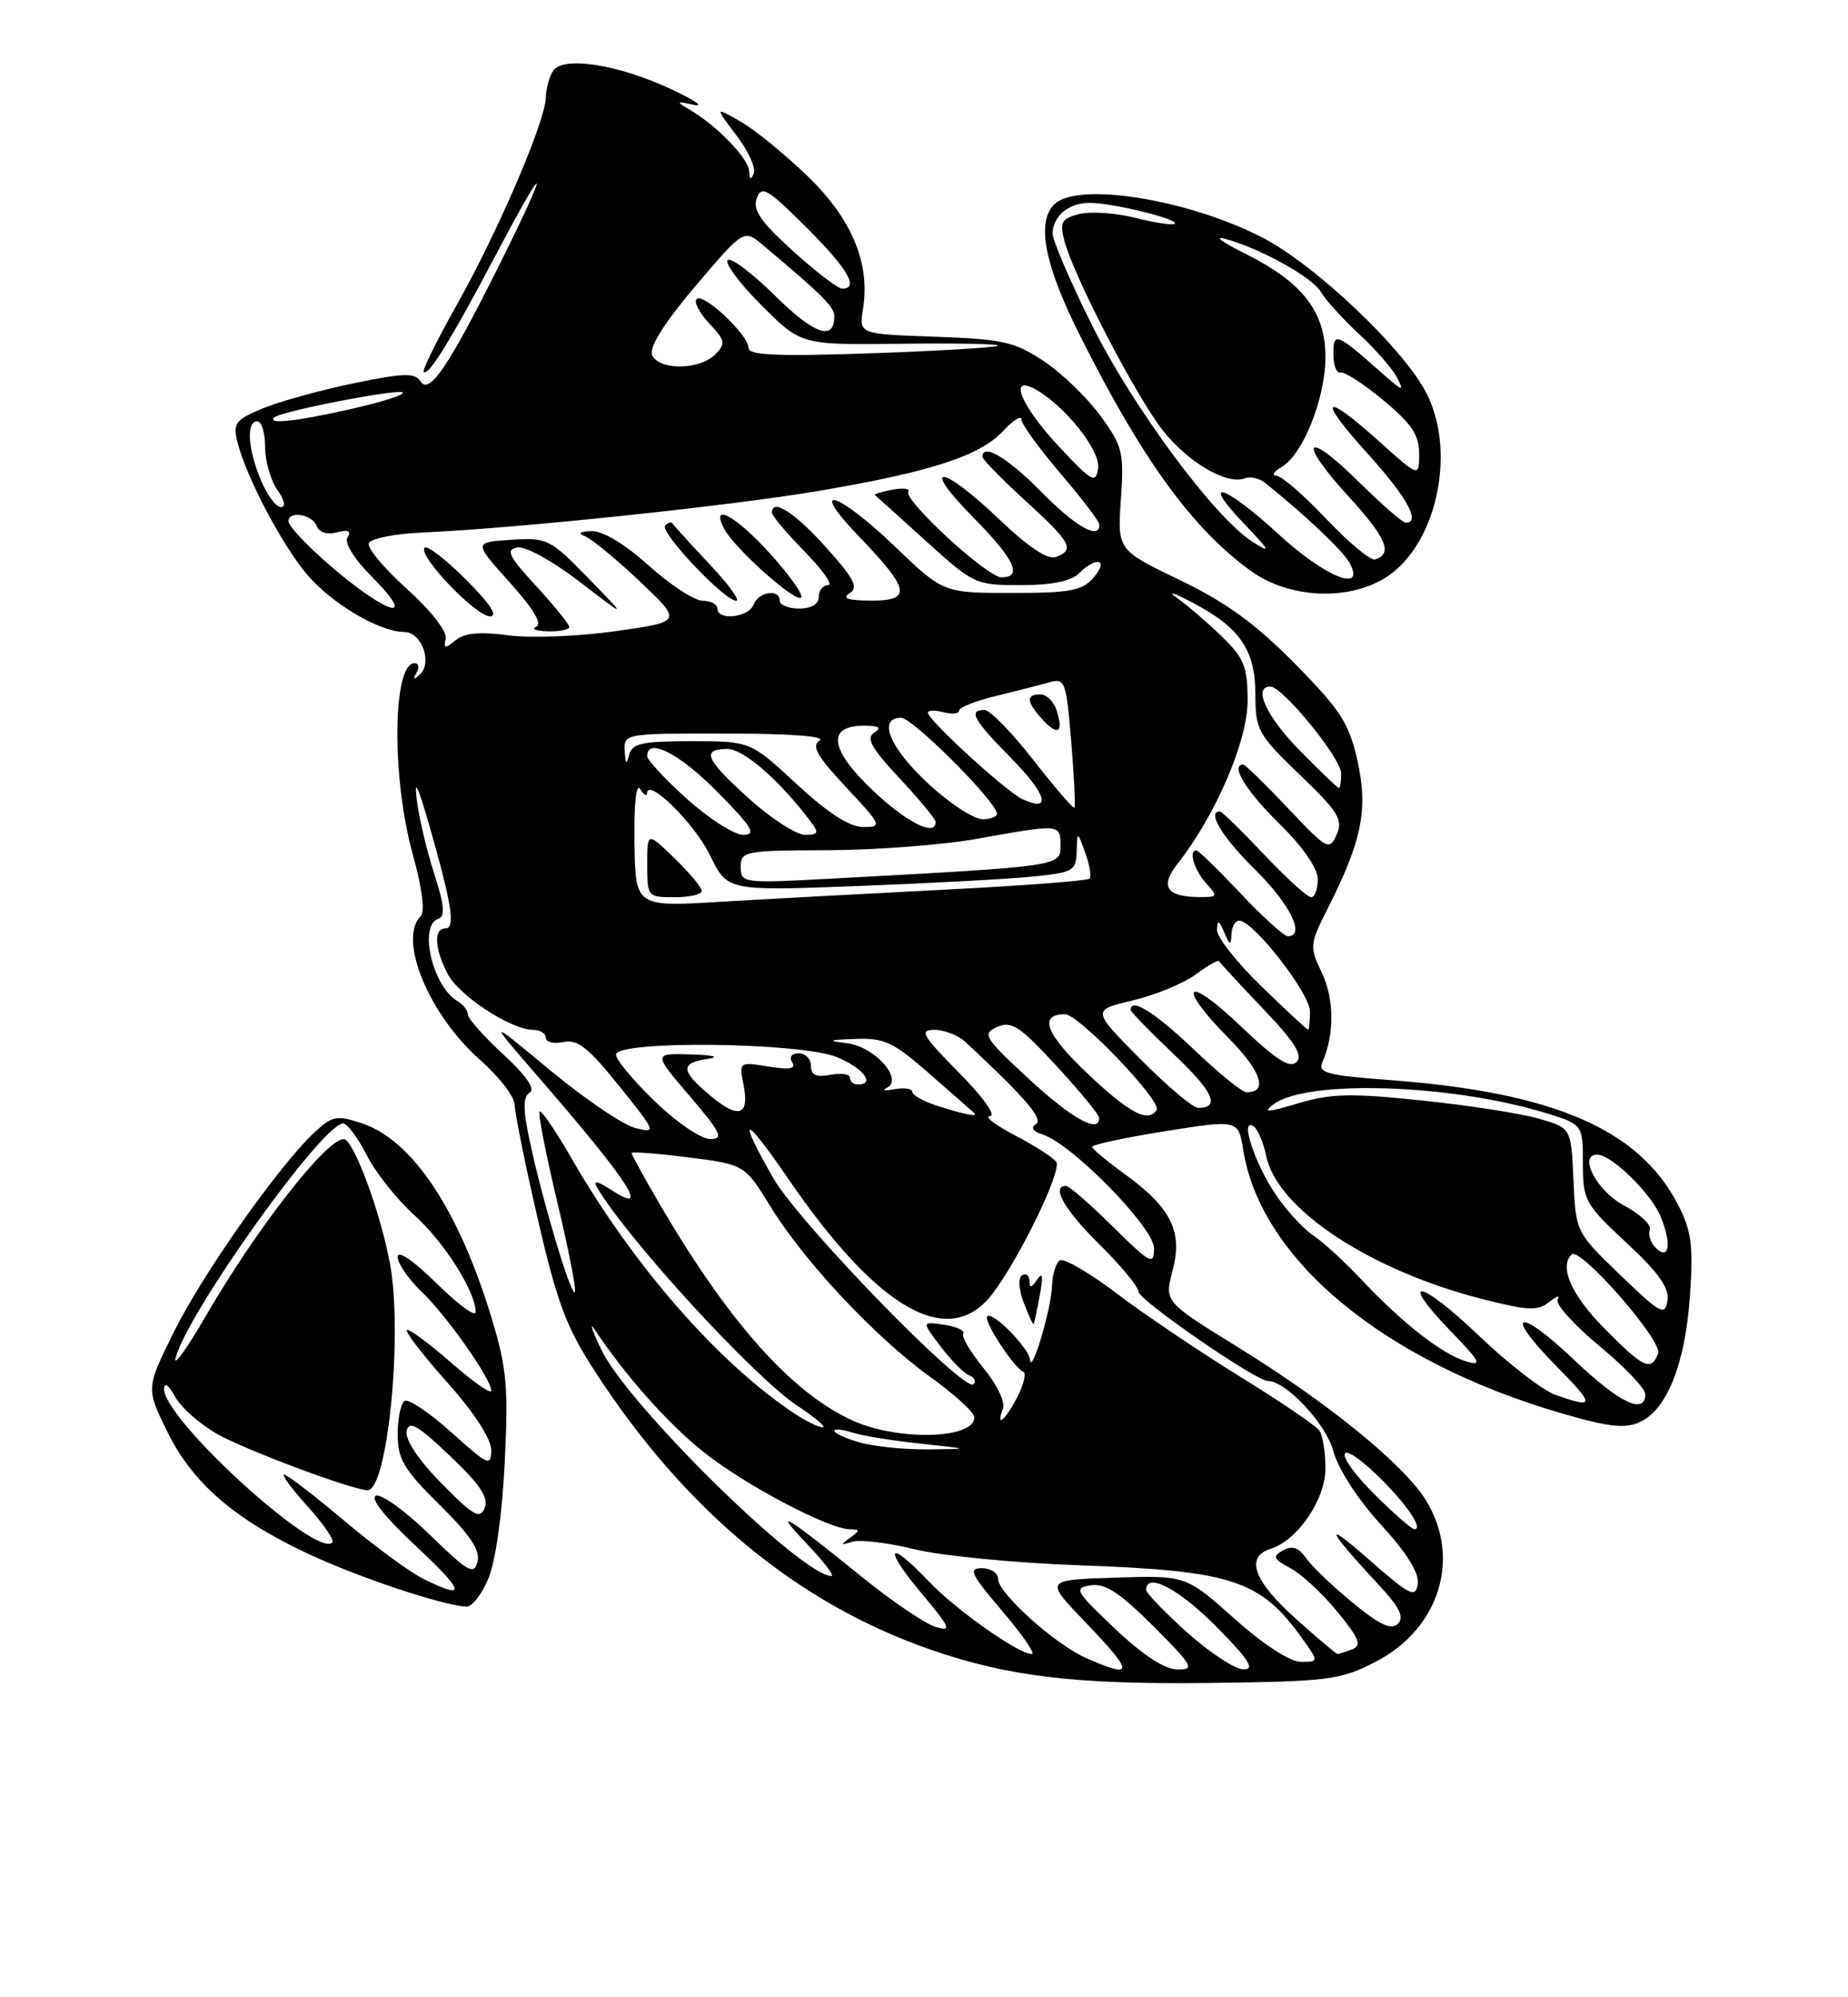 <?xml version="1.0" encoding="UTF-8" standalone="no"?>
<!DOCTYPE svg PUBLIC "-//W3C//DTD SVG 1.1//EN" "http://www.w3.org/Graphics/SVG/1.1/DTD/svg11.dtd" >
<svg xmlns="http://www.w3.org/2000/svg" xmlns:xlink="http://www.w3.org/1999/xlink" version="1.1" viewBox="0 0 237 256">
 <g >
 <path fill="currentColor"
d=" M 176.41 213.00 C 184.61 208.78 187.44 199.68 182.86 192.28 C 180.03 187.70 170.39 179.86 158.76 172.67 C 149.32 166.85 149.32 166.85 150.38 162.86 C 151.71 157.87 150.21 154.82 144.29 150.52 C 142.00 148.86 140.09 147.27 140.06 147.00 C 140.03 146.72 144.24 145.82 149.41 144.99 C 158.82 143.50 158.82 143.50 159.45 147.44 C 161.69 161.44 177.50 174.51 200.20 181.13 C 206.27 182.90 208.40 183.14 210.29 182.28 C 213.79 180.68 216.13 174.80 216.73 166.09 C 217.17 159.67 216.93 157.78 215.23 154.46 C 210.24 144.75 199.33 140.02 178.19 138.43 C 170.14 137.83 168.98 137.52 169.60 136.12 C 171.15 132.58 171.12 128.06 169.53 124.70 C 167.92 121.31 167.95 121.04 170.32 116.35 C 174.67 107.76 175.48 103.70 174.08 97.47 C 173.01 92.69 171.92 91.00 166.06 85.06 C 161.01 79.94 157.24 77.20 151.29 74.34 C 143.31 70.50 143.31 70.50 143.75 64.00 C 144.17 57.97 143.97 57.19 141.11 53.27 C 139.41 50.94 136.13 47.79 133.83 46.27 C 130.12 43.81 128.57 43.46 119.90 43.16 C 110.16 42.82 110.16 42.82 110.67 39.62 C 111.63 33.75 109.27 28.08 103.57 22.58 C 100.68 19.79 96.82 16.64 94.99 15.59 C 91.66 13.68 91.66 13.68 94.42 17.31 C 95.94 19.30 96.96 21.51 96.67 22.22 C 96.32 23.10 96.13 23.02 96.08 21.94 C 96.00 20.31 91.96 16.13 88.50 14.09 C 86.65 12.99 86.68 12.94 89.00 13.44 C 90.38 13.74 89.08 12.84 86.12 11.45 C 79.31 8.25 72.15 7.14 70.92 9.10 C 70.43 9.87 70.02 11.40 70.00 12.50 C 69.95 15.52 63.89 29.64 58.63 38.99 C 56.06 43.56 54.13 47.46 54.34 47.68 C 54.94 48.27 57.90 43.46 63.68 32.50 C 70.44 19.69 70.57 20.89 63.88 34.27 C 57.43 47.15 55.03 50.66 53.91 48.86 C 53.23 47.76 51.73 47.81 45.29 49.14 C 41.01 50.03 35.76 51.48 33.64 52.37 C 30.16 53.83 29.85 54.26 30.46 56.70 C 31.55 61.04 36.00 69.54 39.22 73.45 C 42.36 77.26 48.62 81.00 51.84 81.00 C 54.08 81.00 55.51 84.94 53.82 86.48 C 53.04 87.19 52.92 87.12 53.41 86.25 C 53.80 85.56 53.69 85.00 53.17 85.00 C 50.33 85.00 50.20 99.67 52.94 109.52 C 54.15 113.88 54.53 116.86 53.94 117.45 C 51.01 120.41 55.02 130.09 61.58 135.86 C 64.01 138.00 66.01 140.60 66.01 141.63 C 66.02 142.66 67.35 149.24 68.97 156.26 C 71.44 166.94 72.63 170.13 76.29 175.76 C 87.92 193.67 102.29 205.55 119.50 211.49 C 129.35 214.89 138.06 215.92 155.03 215.71 C 170.48 215.51 171.87 215.34 176.41 213.00 Z  M 62.64 202.31 C 63.55 200.14 64.41 194.04 64.73 187.46 C 65.21 177.75 64.99 175.33 63.04 168.92 C 58.82 155.02 52.87 146.10 46.37 143.96 C 43.19 142.91 42.60 143.02 40.32 145.15 C 35.78 149.38 25.96 163.31 22.31 170.70 C 18.73 177.93 18.73 177.93 21.43 183.45 C 24.66 190.06 30.04 194.72 39.55 199.17 C 45.95 202.17 56.72 205.76 59.80 205.93 C 60.52 205.97 61.80 204.34 62.64 202.31 Z  M 177.58 74.11 C 184.07 70.15 186.82 58.39 183.06 50.63 C 180.32 44.97 168.65 33.87 161.75 30.37 C 152.14 25.48 138.12 23.28 135.20 26.20 C 132.89 28.51 133.96 33.97 138.50 43.00 C 146.48 58.90 152.89 67.73 160.40 73.17 C 165.21 76.66 172.73 77.07 177.58 74.11 Z  M 139.36 212.55 C 135.38 210.82 128.00 204.21 128.00 202.38 C 128.00 201.62 127.07 201.00 125.92 201.00 C 124.14 201.00 124.51 201.77 128.54 206.50 C 131.13 209.53 132.83 212.00 132.32 212.00 C 130.61 212.00 122.53 206.30 119.05 202.63 C 113.88 197.18 113.20 198.26 118.11 204.13 C 121.93 208.70 122.14 209.18 119.95 208.51 C 118.60 208.09 114.37 205.22 110.55 202.13 C 100.70 194.15 98.92 193.08 103.45 197.85 C 105.63 200.13 107.06 202.00 106.63 202.00 C 102.82 202.00 80.49 180.05 77.12 173.00 C 75.94 170.53 75.55 169.35 76.24 170.38 C 80.31 176.46 85.68 182.49 90.26 186.13 C 95.57 190.35 106.26 195.99 109.00 196.01 C 110.33 196.03 110.33 196.15 109.00 197.11 C 107.74 198.02 107.79 198.10 109.28 197.61 C 110.26 197.30 113.86 197.73 117.28 198.57 C 120.70 199.41 130.25 200.34 138.50 200.63 C 158.07 201.33 161.67 202.52 167.03 210.04 C 169.14 213.00 169.14 213.00 166.82 213.00 C 165.42 212.99 162.03 210.78 158.30 207.46 C 152.09 201.92 152.09 201.92 143.05 202.21 C 134.00 202.50 134.00 202.50 139.00 207.71 C 145.47 214.45 145.53 215.24 139.36 212.55 Z  M 143.00 208.76 C 137.86 203.89 137.66 203.53 139.90 203.19 C 141.73 202.91 143.62 204.15 147.89 208.41 C 153.00 213.52 153.27 214.00 150.99 213.98 C 149.37 213.97 146.57 212.14 143.00 208.76 Z  M 152.23 209.22 C 149.33 206.62 146.97 204.16 146.98 203.75 C 147.04 201.47 151.24 203.68 156.00 208.50 C 160.20 212.75 160.99 213.99 159.47 213.97 C 158.38 213.95 155.13 211.81 152.23 209.22 Z  M 166.11 207.41 C 160.75 202.59 159.67 199.56 162.96 198.51 C 166.44 197.41 170.00 192.17 169.98 188.17 C 169.98 186.15 169.64 184.00 169.23 183.39 C 168.83 182.78 164.27 179.68 159.10 176.49 C 153.93 173.30 146.81 168.51 143.28 165.83 C 139.75 163.16 136.44 161.23 135.93 161.54 C 135.42 161.86 134.97 163.33 134.92 164.81 C 134.84 167.69 132.28 176.31 132.10 174.30 C 131.97 172.78 127.30 168.03 126.61 168.72 C 126.08 169.26 129.99 175.27 131.24 175.83 C 131.64 176.01 131.29 177.47 130.46 179.08 C 128.89 182.11 127.64 183.10 128.63 180.53 C 128.94 179.71 127.84 177.42 126.14 175.36 C 124.47 173.32 123.29 171.34 123.54 170.94 C 123.78 170.55 122.68 170.03 121.08 169.80 C 118.18 169.37 118.18 169.37 120.67 172.63 C 122.03 174.42 123.68 176.07 124.32 176.30 C 124.97 176.54 125.21 177.04 124.86 177.42 C 123.74 178.63 102.47 156.76 99.17 151.00 C 94.41 142.69 95.37 142.73 101.08 151.07 C 112.69 168.02 121.80 173.12 127.34 165.75 C 130.87 161.04 136.17 150.09 135.47 148.94 C 135.13 148.41 132.76 146.87 130.18 145.53 C 127.61 144.19 126.16 143.07 126.97 143.05 C 127.80 143.02 126.10 140.64 123.00 137.50 C 118.25 132.69 117.85 132.00 119.86 132.00 C 121.11 132.00 122.90 132.70 123.82 133.56 C 131.48 140.68 133.87 143.46 132.86 144.08 C 132.15 144.53 132.46 145.01 133.73 145.42 C 137.47 146.60 148.00 157.35 148.00 159.99 C 148.00 162.23 147.56 162.00 142.72 157.22 C 139.81 154.35 137.11 152.00 136.72 152.00 C 134.75 152.00 136.51 155.07 141.00 159.50 C 143.75 162.21 146.00 164.93 146.00 165.55 C 146.00 166.61 161.05 177.00 162.59 177.00 C 164.92 177.00 170.05 182.48 170.99 185.97 C 171.62 188.29 174.11 192.15 177.10 195.42 C 180.46 199.09 182.04 201.64 181.82 203.03 C 181.54 204.88 180.83 204.52 175.50 199.84 C 169.58 194.64 170.12 195.93 176.92 203.25 C 179.51 206.03 180.11 207.29 179.27 208.13 C 178.44 208.96 176.95 208.28 173.51 205.45 C 170.96 203.36 168.26 200.79 167.52 199.73 C 166.55 198.34 165.72 198.06 164.55 198.71 C 163.15 199.50 163.28 199.81 165.49 201.00 C 166.91 201.75 169.62 204.27 171.52 206.59 C 174.34 210.03 174.68 210.91 173.40 211.40 C 172.54 211.73 171.70 212.00 171.53 212.00 C 171.36 212.00 168.92 209.93 166.11 207.41 Z  M 133.35 166.00 C 133.81 163.54 133.71 162.94 133.01 164.00 C 132.30 165.09 132.03 165.14 132.02 164.19 C 132.01 163.47 131.59 163.14 131.09 163.45 C 130.55 163.78 130.64 165.23 131.29 166.97 C 131.91 168.59 132.48 169.83 132.56 169.71 C 132.64 169.60 133.00 167.93 133.35 166.00 Z  M 176.22 191.48 C 170.95 186.22 171.30 183.98 176.60 189.07 C 180.23 192.56 182.61 196.00 181.40 196.00 C 181.04 196.00 178.70 193.97 176.22 191.48 Z  M 110.25 184.88 C 108.46 184.37 107.00 183.70 107.00 183.40 C 107.00 183.11 108.01 183.20 109.25 183.60 C 110.49 184.01 114.42 184.65 118.00 185.03 C 124.50 185.72 124.50 185.72 119.00 185.77 C 115.97 185.80 112.04 185.40 110.25 184.88 Z  M 109.36 182.08 C 101.51 178.51 93.46 169.49 84.60 154.33 C 82.62 150.94 81.00 148.00 81.00 147.79 C 81.00 147.59 84.26 147.84 88.25 148.34 C 95.50 149.26 95.50 149.26 98.86 154.72 C 103.23 161.80 112.34 171.49 119.35 176.52 C 122.40 178.71 124.93 181.01 124.95 181.63 C 125.07 184.45 115.20 184.73 109.36 182.08 Z  M 102.00 181.25 C 92.20 174.79 81.22 162.25 73.26 148.41 C 71.25 144.92 69.42 142.24 69.20 142.47 C 68.98 142.69 70.00 147.90 71.46 154.04 C 72.93 160.18 73.95 165.39 73.72 165.62 C 73.21 166.12 69.47 153.57 67.91 146.13 C 67.06 142.09 67.07 140.58 67.93 140.04 C 68.68 139.58 67.48 137.85 64.54 135.14 C 62.04 132.84 60.00 130.54 60.00 130.03 C 60.00 129.52 59.39 128.74 58.65 128.30 C 55.46 126.42 53.66 118.61 56.21 117.76 C 57.12 117.46 56.99 116.03 55.70 112.03 C 54.75 109.09 53.74 104.85 53.46 102.60 C 53.10 99.71 53.54 100.57 54.97 105.50 C 57.93 115.78 58.45 119.00 57.13 119.00 C 55.59 119.00 55.71 121.54 57.40 124.81 C 58.85 127.62 65.55 132.00 68.39 132.00 C 69.27 132.00 70.00 132.46 70.00 133.02 C 70.00 133.58 71.01 133.82 72.25 133.56 C 74.06 133.17 75.46 134.28 79.40 139.19 C 84.18 145.13 84.23 145.28 81.47 144.58 C 79.91 144.19 75.01 140.86 70.57 137.19 C 62.50 130.50 62.50 130.50 69.04 138.04 C 80.75 151.55 83.57 155.91 78.38 152.51 C 76.63 151.37 76.02 151.25 76.54 152.15 C 80.41 158.76 96.64 176.45 102.27 180.19 C 104.60 181.73 106.05 182.97 105.50 182.94 C 104.95 182.92 103.38 182.15 102.00 181.25 Z  M 199.50 178.79 C 197.85 178.21 193.45 174.81 189.71 171.24 C 182.12 163.97 179.15 163.48 186.06 170.63 C 189.89 174.59 190.15 175.12 188.00 174.48 C 184.94 173.57 179.80 169.55 174.59 164.00 C 172.43 161.71 169.67 159.17 168.44 158.37 C 167.21 157.56 165.06 155.24 163.67 153.20 C 160.95 149.24 158.96 143.24 160.72 144.33 C 161.28 144.68 162.03 146.39 162.38 148.14 C 163.75 154.98 175.82 162.92 190.40 166.58 C 196.02 168.00 197.25 168.04 198.69 166.87 C 199.62 166.12 200.10 165.97 199.76 166.54 C 199.42 167.11 201.81 169.78 205.07 172.48 C 208.33 175.17 211.00 177.97 211.00 178.69 C 211.00 181.41 207.65 179.81 201.92 174.34 C 194.70 167.46 192.65 168.04 199.52 175.02 C 204.59 180.17 204.59 180.58 199.50 178.79 Z  M 205.71 170.22 C 201.52 165.96 199.94 162.39 201.55 160.79 C 202.61 159.72 213.26 171.88 212.65 173.47 C 211.75 175.82 210.80 175.38 205.71 170.22 Z  M 207.79 163.42 C 202.09 157.92 202.09 157.92 201.79 151.25 C 201.50 144.58 201.50 144.58 197.35 143.38 C 195.06 142.72 188.31 141.67 182.35 141.05 C 173.24 140.10 170.70 140.16 166.50 141.41 C 162.50 142.61 161.87 142.63 163.33 141.54 C 167.52 138.39 185.59 138.91 197.76 142.52 C 203.00 144.08 203.00 144.08 203.00 149.08 C 203.00 153.87 203.24 154.31 208.60 159.30 C 212.73 163.14 214.11 165.09 213.85 166.71 C 213.53 168.70 212.94 168.38 207.79 163.42 Z  M 212.32 159.92 C 211.68 159.28 211.35 158.25 211.58 157.63 C 211.82 157.01 210.32 155.60 208.26 154.50 C 204.77 152.64 202.34 148.00 204.85 148.00 C 206.68 148.00 211.73 152.93 212.97 155.93 C 214.43 159.45 214.06 161.66 212.32 159.92 Z  M 84.00 141.18 C 81.25 138.53 79.00 135.83 79.00 135.18 C 79.00 133.31 102.77 133.59 107.38 135.51 C 110.74 136.92 112.30 139.00 110.00 139.00 C 109.45 139.00 109.00 138.61 109.00 138.14 C 109.00 137.66 107.88 137.49 106.50 137.76 C 104.67 138.11 104.00 137.80 104.00 136.62 C 104.00 135.73 103.30 135.00 102.44 135.00 C 101.52 135.00 101.17 135.47 101.60 136.16 C 102.11 136.99 101.26 137.14 98.54 136.70 C 94.81 136.09 94.77 136.12 95.35 139.01 C 96.15 143.02 94.74 143.49 91.08 140.42 C 87.28 137.22 87.21 136.25 90.75 135.72 C 92.40 135.47 91.55 135.24 88.63 135.15 C 83.76 135.00 83.76 135.00 88.46 140.50 C 92.50 145.23 92.86 146.00 91.07 146.00 C 89.93 146.00 86.74 143.83 84.00 141.18 Z  M 131.95 138.29 C 126.18 132.95 125.92 132.52 127.89 131.63 C 129.72 130.82 130.77 131.51 135.46 136.59 C 138.46 139.84 140.93 142.84 140.95 143.25 C 141.08 145.39 137.45 143.39 131.95 138.29 Z  M 120.25 141.75 C 118.46 141.18 117.00 140.37 117.00 139.95 C 117.00 139.53 115.99 139.38 114.75 139.60 C 113.51 139.83 113.05 139.76 113.72 139.44 C 115.93 138.38 112.20 134.16 108.67 133.72 C 105.99 133.38 106.16 133.30 109.72 133.16 C 113.41 133.02 114.58 133.57 119.22 137.64 C 122.12 140.19 124.69 142.44 124.92 142.64 C 125.59 143.22 123.73 142.87 120.25 141.75 Z  M 139.47 137.60 C 134.09 132.51 133.14 130.00 136.60 130.00 C 138.34 130.00 149.02 141.14 148.34 142.25 C 147.29 143.97 144.86 142.70 139.47 137.60 Z  M 146.23 135.73 C 140.02 129.47 140.02 129.47 145.26 128.23 C 148.14 127.55 151.77 126.05 153.33 124.91 C 154.88 123.76 156.23 122.99 156.33 123.19 C 156.42 123.38 158.96 126.12 161.96 129.27 C 166.05 133.55 167.13 135.27 166.27 136.13 C 165.42 136.98 163.61 135.82 159.07 131.48 C 152.02 124.76 150.77 126.17 157.62 133.12 C 161.78 137.34 162.65 140.00 159.87 140.00 C 159.31 140.00 156.26 137.53 153.09 134.50 C 148.13 129.77 145.00 127.82 145.00 129.44 C 145.00 129.69 147.47 132.22 150.48 135.07 C 155.60 139.92 156.56 142.00 153.66 142.00 C 152.99 142.00 149.65 139.18 146.23 135.73 Z  M 161.75 126.40 C 158.59 123.33 156.03 120.08 156.07 119.17 C 156.13 117.84 156.31 117.91 157.00 119.50 C 157.73 121.21 157.87 121.25 157.93 119.75 C 157.97 118.79 158.41 118.00 158.92 118.00 C 160.73 118.00 168.00 127.32 168.00 129.64 C 168.00 130.94 167.89 131.99 167.75 131.98 C 167.61 131.97 164.91 129.46 161.75 126.40 Z  M 159.09 114.50 C 156.23 111.47 153.69 109.00 153.44 109.00 C 152.41 109.00 153.13 111.48 154.65 113.17 C 156.21 114.89 156.17 115.00 153.90 114.98 C 149.56 114.96 148.70 113.65 151.05 110.67 C 155.91 104.48 160.00 94.97 160.00 89.83 C 160.00 85.47 159.57 84.38 156.75 81.63 C 154.96 79.89 152.38 77.66 151.00 76.68 C 149.62 75.71 150.47 75.94 152.87 77.20 C 159.04 80.44 161.00 83.30 161.00 89.05 C 161.00 93.56 161.33 94.14 166.70 99.31 C 171.66 104.08 172.27 105.07 171.42 106.98 C 170.49 109.07 170.21 108.92 165.17 103.58 C 162.26 100.51 159.69 98.00 159.44 98.00 C 157.74 98.00 159.76 101.33 164.00 105.50 C 167.11 108.56 169.00 111.29 169.00 112.71 C 169.00 113.97 168.62 115.00 168.15 115.00 C 167.67 115.00 164.95 112.53 162.09 109.50 C 159.23 106.47 156.69 104.00 156.44 104.00 C 154.74 104.00 156.76 107.33 161.00 111.50 C 165.47 115.90 167.47 120.00 165.15 120.00 C 164.67 120.00 161.95 117.53 159.09 114.50 Z  M 81.37 108.01 C 81.29 103.06 81.59 100.32 82.11 101.14 C 82.58 101.89 82.98 102.13 82.98 101.68 C 83.02 99.58 89.07 105.52 91.05 109.61 C 93.28 114.20 93.28 114.20 109.89 113.57 C 119.02 113.22 129.09 112.68 132.25 112.37 C 137.64 111.84 138.01 111.64 138.08 109.15 C 138.16 106.50 138.16 106.50 139.18 109.31 C 139.75 110.86 139.99 112.35 139.72 112.62 C 139.45 112.89 131.19 113.52 121.36 114.02 C 111.54 114.52 98.55 115.22 92.49 115.58 C 81.49 116.24 81.49 116.24 81.37 108.01 Z  M 90.00 114.20 C 90.00 113.75 88.42 111.87 86.50 110.00 C 83.00 106.61 83.00 106.61 83.00 110.80 C 83.00 114.93 83.06 115.00 86.50 115.00 C 88.42 115.00 90.00 114.64 90.00 114.20 Z  M 95.00 111.12 C 95.00 109.09 95.47 109.00 106.25 108.97 C 112.44 108.95 121.10 108.28 125.50 107.48 C 135.95 105.60 136.00 105.60 136.00 108.39 C 136.00 111.04 136.18 111.02 106.75 112.61 C 95.25 113.23 95.00 113.20 95.00 111.12 Z  M 88.11 102.41 C 85.30 99.88 83.00 97.41 83.00 96.91 C 83.00 94.46 87.12 96.56 92.00 101.50 C 96.49 106.04 97.06 107.00 95.32 107.00 C 94.16 107.00 90.92 104.93 88.11 102.41 Z  M 96.11 102.41 C 90.46 97.33 89.88 96.00 93.30 96.00 C 95.37 96.00 99.98 100.02 103.93 105.25 C 105.07 106.77 104.98 107.00 103.23 107.00 C 102.12 107.00 98.92 104.93 96.11 102.41 Z  M 102.17 100.50 C 96.23 95.00 96.23 95.00 88.69 95.00 C 82.35 95.00 81.07 95.28 80.69 96.75 C 80.35 98.07 80.20 97.94 80.12 96.25 C 80.00 94.02 80.14 94.00 93.25 94.02 C 101.26 94.02 105.95 94.38 105.11 94.91 C 104.03 95.60 104.77 96.91 108.50 100.89 C 113.10 105.82 113.18 106.00 110.69 106.00 C 108.95 106.00 106.18 104.21 102.17 100.50 Z  M 111.86 101.24 C 106.37 96.01 106.00 92.99 110.86 93.02 C 112.77 93.03 113.11 93.27 112.11 93.91 C 111.03 94.60 111.74 95.88 115.36 99.75 C 117.91 102.48 120.00 105.00 120.00 105.35 C 120.00 107.31 116.24 105.41 111.86 101.24 Z  M 118.96 100.36 C 114.05 95.78 112.53 92.00 115.57 92.00 C 116.97 92.00 126.98 101.91 127.83 104.13 C 128.02 104.61 127.21 105.00 126.04 105.00 C 124.87 105.00 121.68 102.91 118.96 100.36 Z  M 132.51 97.40 C 129.77 93.88 126.96 91.00 126.26 91.00 C 124.13 91.00 124.82 92.25 129.69 97.19 C 134.29 101.86 134.92 104.21 131.09 102.41 C 128.99 101.42 119.00 92.28 119.00 91.34 C 119.00 91.03 119.90 91.00 121.00 91.29 C 122.10 91.58 123.00 91.48 123.00 91.08 C 123.00 90.67 125.14 89.83 127.75 89.20 C 130.36 88.56 133.44 87.78 134.60 87.45 C 136.58 86.88 136.74 87.33 137.38 95.05 C 137.76 99.57 137.94 103.38 137.78 103.53 C 137.63 103.67 135.26 100.91 132.51 97.40 Z  M 135.52 91.08 C 135.16 89.93 134.22 89.00 133.43 89.00 C 131.56 89.00 131.62 89.93 133.66 92.18 C 135.65 94.38 136.43 93.92 135.52 91.08 Z  M 166.71 96.22 C 162.41 91.85 160.63 88.00 162.92 88.00 C 164.50 88.00 172.00 97.20 172.00 99.14 C 172.00 100.16 171.87 101.00 171.71 101.00 C 171.55 101.00 169.30 98.85 166.71 96.22 Z  M 57.16 81.83 C 57.35 80.94 55.24 78.23 52.21 75.51 C 49.30 72.89 47.08 70.25 47.29 69.64 C 47.49 69.04 50.54 68.42 54.08 68.26 C 66.20 67.73 93.51 64.86 105.00 62.92 C 119.36 60.49 125.70 58.43 128.68 55.21 C 129.95 53.84 131.00 53.19 131.00 53.77 C 131.00 54.36 133.25 57.46 135.99 60.67 C 138.74 63.88 140.99 66.84 140.99 67.25 C 141.01 69.26 137.95 67.52 133.50 63.00 C 129.20 58.64 126.00 56.75 126.00 58.57 C 126.00 58.89 128.47 61.41 131.50 64.17 C 137.39 69.56 137.88 70.45 135.42 71.39 C 134.38 71.79 131.90 70.14 128.08 66.50 C 120.71 59.46 117.87 59.28 124.78 66.28 C 130.11 71.68 131.21 74.00 128.44 74.00 C 126.61 74.00 115.83 64.09 116.49 63.02 C 116.74 62.62 115.81 62.50 114.43 62.77 C 113.05 63.03 112.05 63.34 112.21 63.46 C 112.37 63.58 115.31 66.22 118.74 69.34 C 124.86 74.88 125.10 75.00 130.92 75.00 C 134.86 75.00 137.36 74.50 138.36 73.50 C 140.60 71.26 142.25 71.69 140.27 74.00 C 138.80 75.72 137.32 76.00 129.77 76.00 C 120.98 76.00 120.98 76.00 114.74 70.02 C 107.32 62.91 103.51 61.85 110.15 68.75 C 116.71 75.57 116.99 77.00 111.72 76.98 C 108.76 76.97 107.93 76.69 108.95 76.05 C 110.13 75.31 109.56 74.19 105.95 70.17 C 101.93 65.69 99.00 63.81 99.00 65.71 C 99.00 66.10 100.89 68.35 103.21 70.71 C 105.52 73.07 106.87 75.00 106.21 75.00 C 105.54 75.00 105.00 75.67 105.00 76.50 C 105.00 77.43 104.06 78.00 102.50 78.00 C 101.12 78.00 100.00 77.55 100.00 77.00 C 100.00 75.43 97.28 75.83 96.64 77.50 C 96.00 79.16 92.00 79.59 92.00 78.00 C 92.00 77.45 91.15 77.00 90.11 77.00 C 89.07 77.00 85.96 74.97 83.21 72.50 C 80.12 69.72 77.31 68.03 75.85 68.08 C 74.35 68.13 74.04 68.36 75.00 68.72 C 75.83 69.02 78.98 71.62 82.01 74.48 C 87.52 79.69 87.52 79.69 78.94 80.90 C 74.21 81.57 68.03 81.81 65.18 81.43 C 61.50 80.94 59.55 81.13 58.42 82.07 C 57.07 83.19 56.87 83.15 57.16 81.83 Z  M 73.00 80.36 C 73.00 80.01 71.09 77.65 68.76 75.12 C 65.23 71.29 64.82 70.47 66.34 70.17 C 67.36 69.98 70.83 71.88 74.33 74.56 C 80.50 79.30 80.50 79.30 75.43 74.09 C 70.54 69.07 70.18 68.89 65.54 69.19 C 60.73 69.50 60.73 69.50 65.38 74.66 C 68.42 78.04 69.59 80.00 68.76 80.33 C 68.07 80.61 68.74 80.88 70.25 80.92 C 71.76 80.96 73.00 80.71 73.00 80.36 Z  M 59.77 74.30 C 57.19 71.71 54.79 69.87 54.46 70.21 C 53.52 71.15 61.01 79.00 62.85 79.00 C 63.91 79.00 62.84 77.37 59.77 74.30 Z  M 90.96 72.27 C 88.51 69.67 86.39 67.34 86.25 67.10 C 86.11 66.86 85.69 66.98 85.31 67.35 C 84.53 68.14 92.89 77.00 94.42 77.00 C 94.97 77.00 93.41 74.87 90.96 72.27 Z  M 98.90 71.11 C 94.42 66.12 90.99 64.24 92.91 67.84 C 94.26 70.35 102.05 77.29 102.74 76.59 C 103.05 76.28 101.33 73.82 98.90 71.11 Z  M 46.50 75.80 C 42.36 72.85 37.00 67.77 37.00 66.80 C 37.00 65.43 40.03 65.92 40.60 67.39 C 40.92 68.24 41.94 68.57 43.22 68.23 C 44.68 67.85 45.09 68.05 44.57 68.88 C 44.13 69.60 45.41 71.64 47.80 74.04 C 52.07 78.31 51.37 79.27 46.50 75.80 Z  M 33.45 61.53 C 31.77 57.51 31.56 54.00 33.00 54.00 C 33.55 54.00 34.00 55.47 34.00 57.28 C 34.00 59.08 34.70 61.56 35.56 62.78 C 36.51 64.13 36.68 65.00 36.01 65.00 C 35.40 65.00 34.25 63.44 33.45 61.53 Z  M 135.75 57.17 C 130.93 52.01 129.28 47.99 132.75 49.88 C 136.52 51.94 141.17 57.76 140.83 60.02 C 140.53 62.05 140.06 61.79 135.75 57.17 Z  M 35.15 53.52 C 35.94 52.72 51.11 49.78 51.65 50.31 C 51.92 50.59 48.98 51.53 45.12 52.40 C 38.11 54.00 34.24 54.43 35.15 53.52 Z  M 83.62 45.46 C 83.24 44.47 85.26 41.29 89.21 36.64 C 95.40 29.36 95.40 29.36 97.86 31.43 C 105.52 37.86 107.00 39.33 107.00 40.54 C 107.00 43.76 104.43 42.87 99.43 37.93 C 96.47 35.01 93.72 32.94 93.32 33.34 C 92.92 33.74 94.88 36.36 97.67 39.15 C 102.75 44.22 102.75 44.22 115.59 44.06 C 122.66 43.97 128.23 44.08 127.97 44.31 C 127.71 44.54 120.41 44.98 111.75 45.28 C 99.67 45.70 96.00 45.54 96.00 44.60 C 96.00 42.94 90.20 37.47 89.34 38.33 C 88.97 38.70 89.69 40.11 90.95 41.45 C 93.03 43.66 93.10 44.04 91.70 45.45 C 89.67 47.47 84.40 47.48 83.62 45.46 Z  M 101.69 32.17 C 97.56 28.43 96.51 26.91 97.05 25.42 C 97.66 23.73 98.42 24.18 103.37 29.10 C 108.70 34.40 110.23 37.00 108.01 37.00 C 107.47 37.00 104.62 34.83 101.69 32.17 Z  M 54.34 202.39 C 52.60 201.54 48.01 198.17 44.15 194.92 C 40.28 191.66 36.81 189.00 36.44 189.00 C 36.07 189.00 37.43 190.84 39.46 193.09 C 41.49 195.34 42.92 197.42 42.62 197.71 C 40.57 199.77 20.94 181.85 21.04 178.01 C 21.06 177.11 21.64 177.52 22.45 179.01 C 23.20 180.40 25.65 182.56 27.89 183.82 C 31.60 185.90 45.26 191.00 47.14 191.00 C 49.70 191.00 51.68 171.10 50.02 162.00 C 48.82 155.43 45.32 146.00 44.08 146.00 C 41.85 146.00 32.96 157.38 26.50 168.50 C 23.95 172.90 22.16 175.38 22.53 174.00 C 24.13 168.11 41.38 144.00 44.00 144.00 C 44.53 144.00 45.89 145.82 47.02 148.04 C 48.15 150.26 50.89 153.72 53.11 155.72 C 56.99 159.22 61.00 165.56 61.00 168.17 C 61.00 168.86 58.75 167.21 56.00 164.50 C 53.00 161.55 51.00 160.19 51.00 161.10 C 51.00 161.94 52.38 163.95 54.07 165.56 C 57.33 168.69 63.00 176.74 63.00 178.25 C 63.00 178.75 60.66 177.11 57.80 174.61 C 54.94 172.11 52.41 170.25 52.18 170.48 C 51.95 170.72 54.29 173.74 57.37 177.20 C 60.80 181.04 62.99 184.42 63.00 185.84 C 63.00 188.01 62.61 187.83 57.90 183.60 C 55.09 181.07 52.39 179.26 51.90 179.56 C 51.40 179.87 51.00 181.79 51.00 183.84 C 51.00 187.02 51.79 188.35 56.38 192.88 C 60.31 196.76 61.62 198.73 61.24 200.18 C 60.79 201.92 60.02 201.48 55.11 196.70 C 52.03 193.69 48.92 191.45 48.22 191.71 C 47.43 192.01 49.35 194.45 53.22 198.05 C 59.64 204.04 59.93 205.15 54.34 202.39 Z  M 56.63 190.14 C 53.68 187.14 51.94 184.54 52.15 183.45 C 52.43 182.01 53.51 182.62 57.68 186.58 C 61.54 190.24 62.69 191.95 62.16 193.27 C 61.57 194.77 60.74 194.31 56.63 190.14 Z  M 164.00 68.50 C 157.03 62.09 153.76 61.08 159.55 67.13 C 162.94 70.68 163.09 71.00 160.60 69.42 C 155.74 66.33 145.19 52.07 139.96 41.51 C 137.23 36.01 135.00 30.81 135.00 29.96 C 135.00 27.70 137.05 26.00 139.76 26.00 C 142.66 26.00 151.23 28.10 150.66 28.67 C 150.43 28.90 148.17 28.57 145.64 27.93 C 143.11 27.29 139.86 27.07 138.42 27.43 C 136.16 28.00 135.90 28.46 136.48 30.78 C 137.60 35.23 145.69 50.82 149.14 55.18 C 152.40 59.30 157.35 62.18 159.65 61.31 C 160.33 61.04 161.48 61.29 162.20 61.86 C 167.33 65.95 172.26 70.62 173.09 72.16 C 175.18 76.07 169.94 73.96 164.00 68.50 Z  M 170.11 66.53 C 167.24 63.49 164.35 60.99 163.69 60.97 C 163.04 60.95 163.33 60.46 164.34 59.87 C 167.09 58.27 169.95 51.14 169.98 45.83 C 170.01 39.98 167.08 36.19 159.71 32.52 C 156.84 31.09 155.62 30.22 157.00 30.58 C 161.48 31.75 168.29 35.51 169.41 37.43 C 170.01 38.46 172.21 40.89 174.30 42.82 C 176.39 44.75 178.59 47.27 179.18 48.41 C 180.12 50.23 179.88 50.17 177.38 47.95 C 171.36 42.62 171.00 42.48 171.00 45.38 C 171.00 46.82 171.41 47.89 171.91 47.75 C 172.42 47.61 174.89 49.21 177.41 51.30 C 181.02 54.29 182.00 55.75 182.00 58.14 C 182.00 61.19 182.00 61.19 176.89 56.59 C 169.63 50.07 168.84 50.91 175.42 58.17 C 180.45 63.74 182.25 67.00 180.28 67.00 C 179.89 67.00 177.20 64.66 174.31 61.81 C 167.38 54.96 166.29 56.35 172.91 63.59 C 177.82 68.96 178.66 70.95 176.36 71.71 C 175.80 71.90 172.99 69.57 170.11 66.53 Z "/>
</g>
</svg>